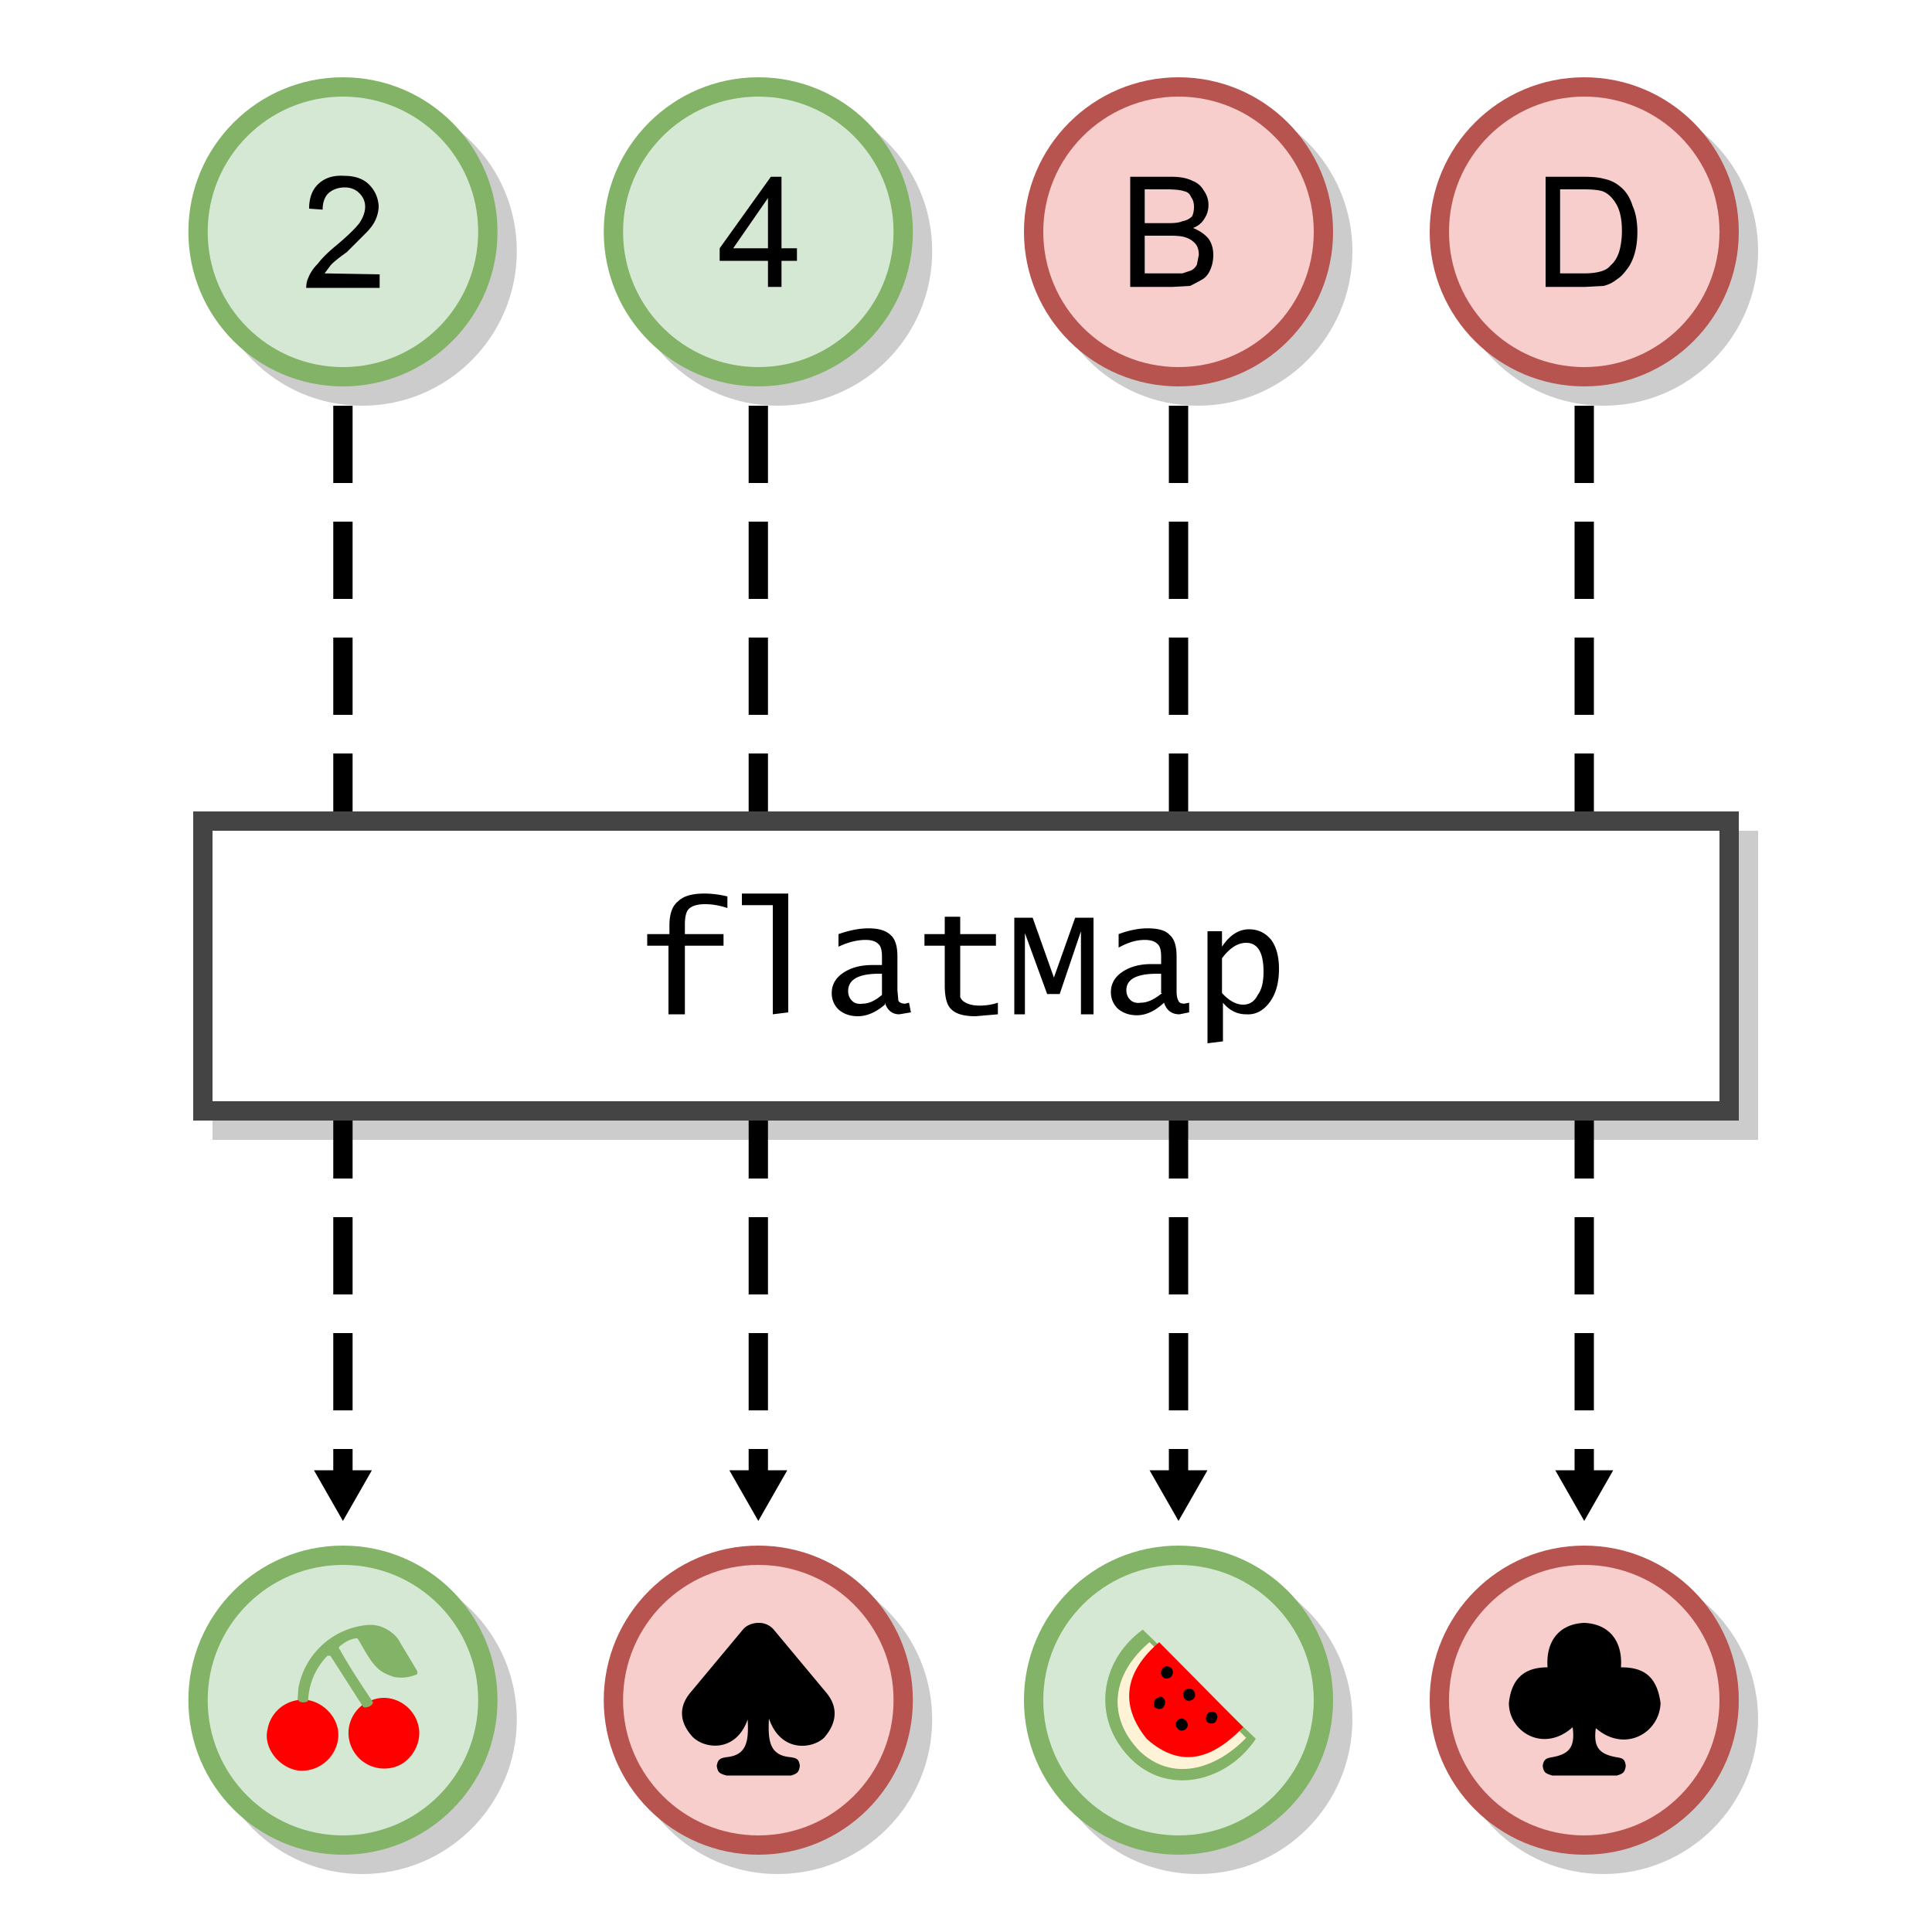 <svg xmlns="http://www.w3.org/2000/svg" width="200" height="200">
 <defs>
  <marker id="a" orient="auto" overflow="visible">
   <path d="m2.3 0-3.5 2v-4z"/>
  </marker>
 </defs>
 <g fill-opacity=".2">
  <circle cx="37.5" cy="26" r="16"/>
  <circle cx="80.5" cy="26" r="16"/>
  <circle cx="37.5" cy="178" r="16"/>
  <circle cx="80.5" cy="178" r="16"/>
  <circle cx="166" cy="26" r="16"/>
  <circle cx="124" cy="26" r="16"/>
  <circle cx="166" cy="178" r="16"/>
  <circle cx="124" cy="178" r="16"/>
  <path d="M22 86h160v32H22z"/>
 </g>
 <g stroke-width="2">
  <g fill="#d5e8d4" stroke="#82b366">
   <circle cx="35.5" cy="24" r="15"/>
   <circle cx="78.5" cy="24" r="15"/>
   <circle cx="35.5" cy="176" r="15"/>
   <circle cx="122" cy="176" r="15"/>
  </g>
  <g fill="#f8cecc" stroke="#b85450">
   <circle cx="78.5" cy="176" r="15"/>
   <circle cx="164" cy="24" r="15"/>
   <circle cx="122" cy="24" r="15"/>
   <circle cx="164" cy="176" r="15"/>
  </g>
  <g stroke="#000" stroke-dasharray="8, 4" marker-end="url(#a)">
   <path d="M35.5 42v112"/>
   <path d="M78.5 42v112"/>
   <path d="M122 42v112"/>
   <path d="M164 42v112"/>
  </g>
  <path fill="#fff" stroke="#444" d="M21 85h158v30H21z"/>
 </g>
 <path fill="red" d="M38.5 176c2-.8 4.3.5 4.8 2.6.4 1.5-.4 3.2-1.7 4a3.7 3.7 0 0 1-5.5-2.8c-.2-1.6.8-3.3 2.4-3.8zm-7.7 0c2.2-.4 4.5 1.7 4.2 4a3.8 3.8 0 0 1-4 3.3c-2-.2-3.8-2.3-3.3-4.3a3.7 3.7 0 0 1 3.1-3z"/>
 <path fill="#82b366" d="m30.8 176 .1-1.3a8 8 0 0 1 7.4-6.5c.7 0 1.3.2 1.8.5s1 .7 1.3 1.3l1.8 3v.3a4 4 0 0 1-2.4.3c-.6-.2-1.1-.4-1.6-.8-1-.9-1.6-2.3-2.2-3.2-.7 0-1.3.4-1.8.8-.2.1-.1.3 0 .4 1 1.8 2.2 3.6 3.4 5.4.1.3-.7.7-1 .5l-3.4-5.3h-.3a7 7 0 0 0-2 4.6c0 .3-1 .3-1 0zm99.2 4c-3 4.5-9.2 6-13.1 1.9-4-4.2-2.9-10.1 1.4-13.2z"/>
 <path fill="#fff3d7" d="M119 170c-3.9 3.3-4.5 7.7-1 11.3 3.3 3.1 7.7 2 11-1.4z"/>
 <path fill="red" d="M120 170c-3.5 3-4.2 6.4-1.3 10 3.7 3.3 7 1.9 10-1.2z"/>
 <path d="M125 108V96.4h1.5V98q1.2-1.8 2.8-1.8 1.4 0 2.3 1.1.8 1.1.8 3 0 2.2-1 3.5T129 105q-1.4 0-2.4-1.2v4zm1.5-5.2q1.1 1.2 2.2 1.2 1 0 1.5-1 .6-.8.6-2.4 0-3-1.8-3-1.3 0-2.5 1.6zm-6 1q-1.4 1.3-2.8 1.3-1.2 0-2-.7-.7-.7-.7-1.7 0-1.3 1.2-2.1t3-.8h1V99q0-1-.4-1.3-.4-.4-1.3-.4-1.3 0-2.7.8v-1.4q1.6-.6 3-.6 1.7 0 2.3.7.7.6.7 2.2v3.6q0 .7.2 1 .1.3.6.3l.5-.1v1l-1 .2q-1.2 0-1.6-1.2zm-.3-1v-2h-.4q-3.2 0-3.2 1.7 0 .6.4 1t1.1.3q1 0 2.2-1zM105 105V95h1.9l2.2 6.2 2.2-6.2h1.9v10h-1.3v-8.6l-2.2 6.5h-1.3l-2.3-6.3v8.4zm-1.7 0-2.3.2q-1.8 0-2.5-.7-.7-.6-.7-2.5v-4.1h-2.1v-1.2h2.1v-1.8h1.6v1.8h3.7v1.2h-3.7v5.3q.1.3.4.5.6.4 1.6.4t1.9-.3zm-11.7-1q-1.4 1.2-2.8 1.2-1.2 0-2-.7-.7-.7-.7-1.7 0-1.3 1.2-2.1t3-.8h1V99q0-1-.4-1.3-.4-.4-1.3-.4-1.3 0-2.8.7v-1.3q1.7-.6 3.1-.6 1.6 0 2.3.7.7.6.7 2.2v3.5l.1 1.1q.2.3.7.3l.4-.1.2 1-1.2.2q-1.1 0-1.5-1.2zm-.3-1v-2.2H91q-3.2 0-3.2 1.8 0 .6.4 1t1.1.3q1 0 2.1-1zM80 105V93.7h-3.2v-1.2h4.8v12.3zm-10.8 0v-7.1H67v-1.2h2.3v-.9q0-1.8.9-2.5.8-.8 2.7-.8 1.2 0 2.4.3V94q-1.2-.4-2.3-.4-1.2 0-1.7.5-.4.4-.4 1.6v1h4v1.2h-4v7.1zM160 29.7V18.3h4q1.3 0 2 .2 1 .2 1.7.8.9.7 1.3 2 .5 1.1.5 2.7 0 1.3-.3 2.3t-.8 1.6q-.5.7-1 1-.6.5-1.4.7l-1.9.1zm1.5-1.4h2.5q1 0 1.7-.2t1-.6q.6-.5.9-1.4.3-1 .3-2.2 0-1.8-.6-2.8-.6-1-1.4-1.3-.6-.2-2-.2h-2.4zm-82 1.4V27h-5v-1.3l5.3-7.4h1.1v7.4h1.6V27h-1.6v2.7zm0-4v-5.2l-3.6 5.2zm-40.2 2.7v1.4h-7.6q0-.6.2-1 .3-.8 1-1.5.6-.8 1.8-1.8 1.8-1.5 2.5-2.4.6-.9.6-1.7 0-.8-.6-1.4-.6-.6-1.5-.6-1 0-1.7.6-.6.6-.6 1.7l-1.4-.1q0-1.7 1-2.6t2.6-.8q1.7 0 2.6.9t1 2.2q0 .7-.3 1.4t-1 1.4l-2 2q-1.4 1-1.7 1.4l-.6.8zm77.7 1.3V18.3h4.3q1.3 0 2.1.4.8.3 1.2 1 .5.7.5 1.5t-.4 1.4q-.4.7-1.2 1 1 .4 1.6 1.1.5.7.5 1.7 0 .8-.3 1.5t-.8 1-1.3.7l-1.8.1zm1.5-6.6h2.5q1 0 1.4-.2.6-.1 1-.5.2-.4.2-1t-.3-1q-.2-.5-.7-.6-.6-.2-1.8-.2h-2.3zm0 5.2h3.9l.9-.3q.4-.2.6-.6l.2-1q0-.7-.3-1.1-.4-.5-1-.7-.5-.2-1.6-.2h-2.7zM78.5 168c-.5 0-1.2.2-1.6.7l-5.5 6.6c-.3.4-1.8 2.2.3 4.5 1.3 1.3 4.5 1.6 5.7-1.8.1 2.1 0 3.7-2.2 3.9-.6.1-.9.2-1 .9.1.7.3.8 1 1h6.7c.6-.2.8-.3.9-1-.1-.7-.3-.8-1-.9-2.2-.2-2.3-1.8-2.2-4 1.2 3.5 4.4 3.2 5.7 2 2.1-2.4.6-4.2.3-4.6l-5.5-6.6a2 2 0 0 0-1.6-.7zm42.3 4.5c-.5 0-.8.6-.5 1 .2.4.8.3 1 0 .3-.5 0-1-.5-1zm2.3 2.3c-.5 0-.8.6-.5 1 .2.4.8.3 1 0 .3-.4 0-1-.5-1zm-3 .9c-.5 0-.8.5-.6 1 .3.3.9.3 1-.1.3-.4 0-1-.5-1zm5.3 1.5c-.4 0-.7.6-.5 1 .3.3.9.3 1-.1.3-.4 0-1-.5-.9zm-3.1.7c-.5 0-.8.7-.4 1 .2.4.8.3 1-.1.2-.4-.2-.9-.6-.9zM164 168c-2.5.1-4 1.8-3.8 4.6-2 0-3.7.8-4 3.7 0 3 3.6 5.2 6.6 2.5.3 2.2-.5 2.8-2.1 3.1-.6.1-.9.2-1 .9.1.7.3.8 1 1h6.7c.6-.2.8-.3.9-1-.1-.7-.3-.8-1-.9-1.6-.3-2.4-.9-2.1-3 3 2.6 6.6.5 6.7-2.6-.4-3-2-3.7-4.1-3.7.2-2.8-1.3-4.5-3.8-4.6z"/>
</svg>
